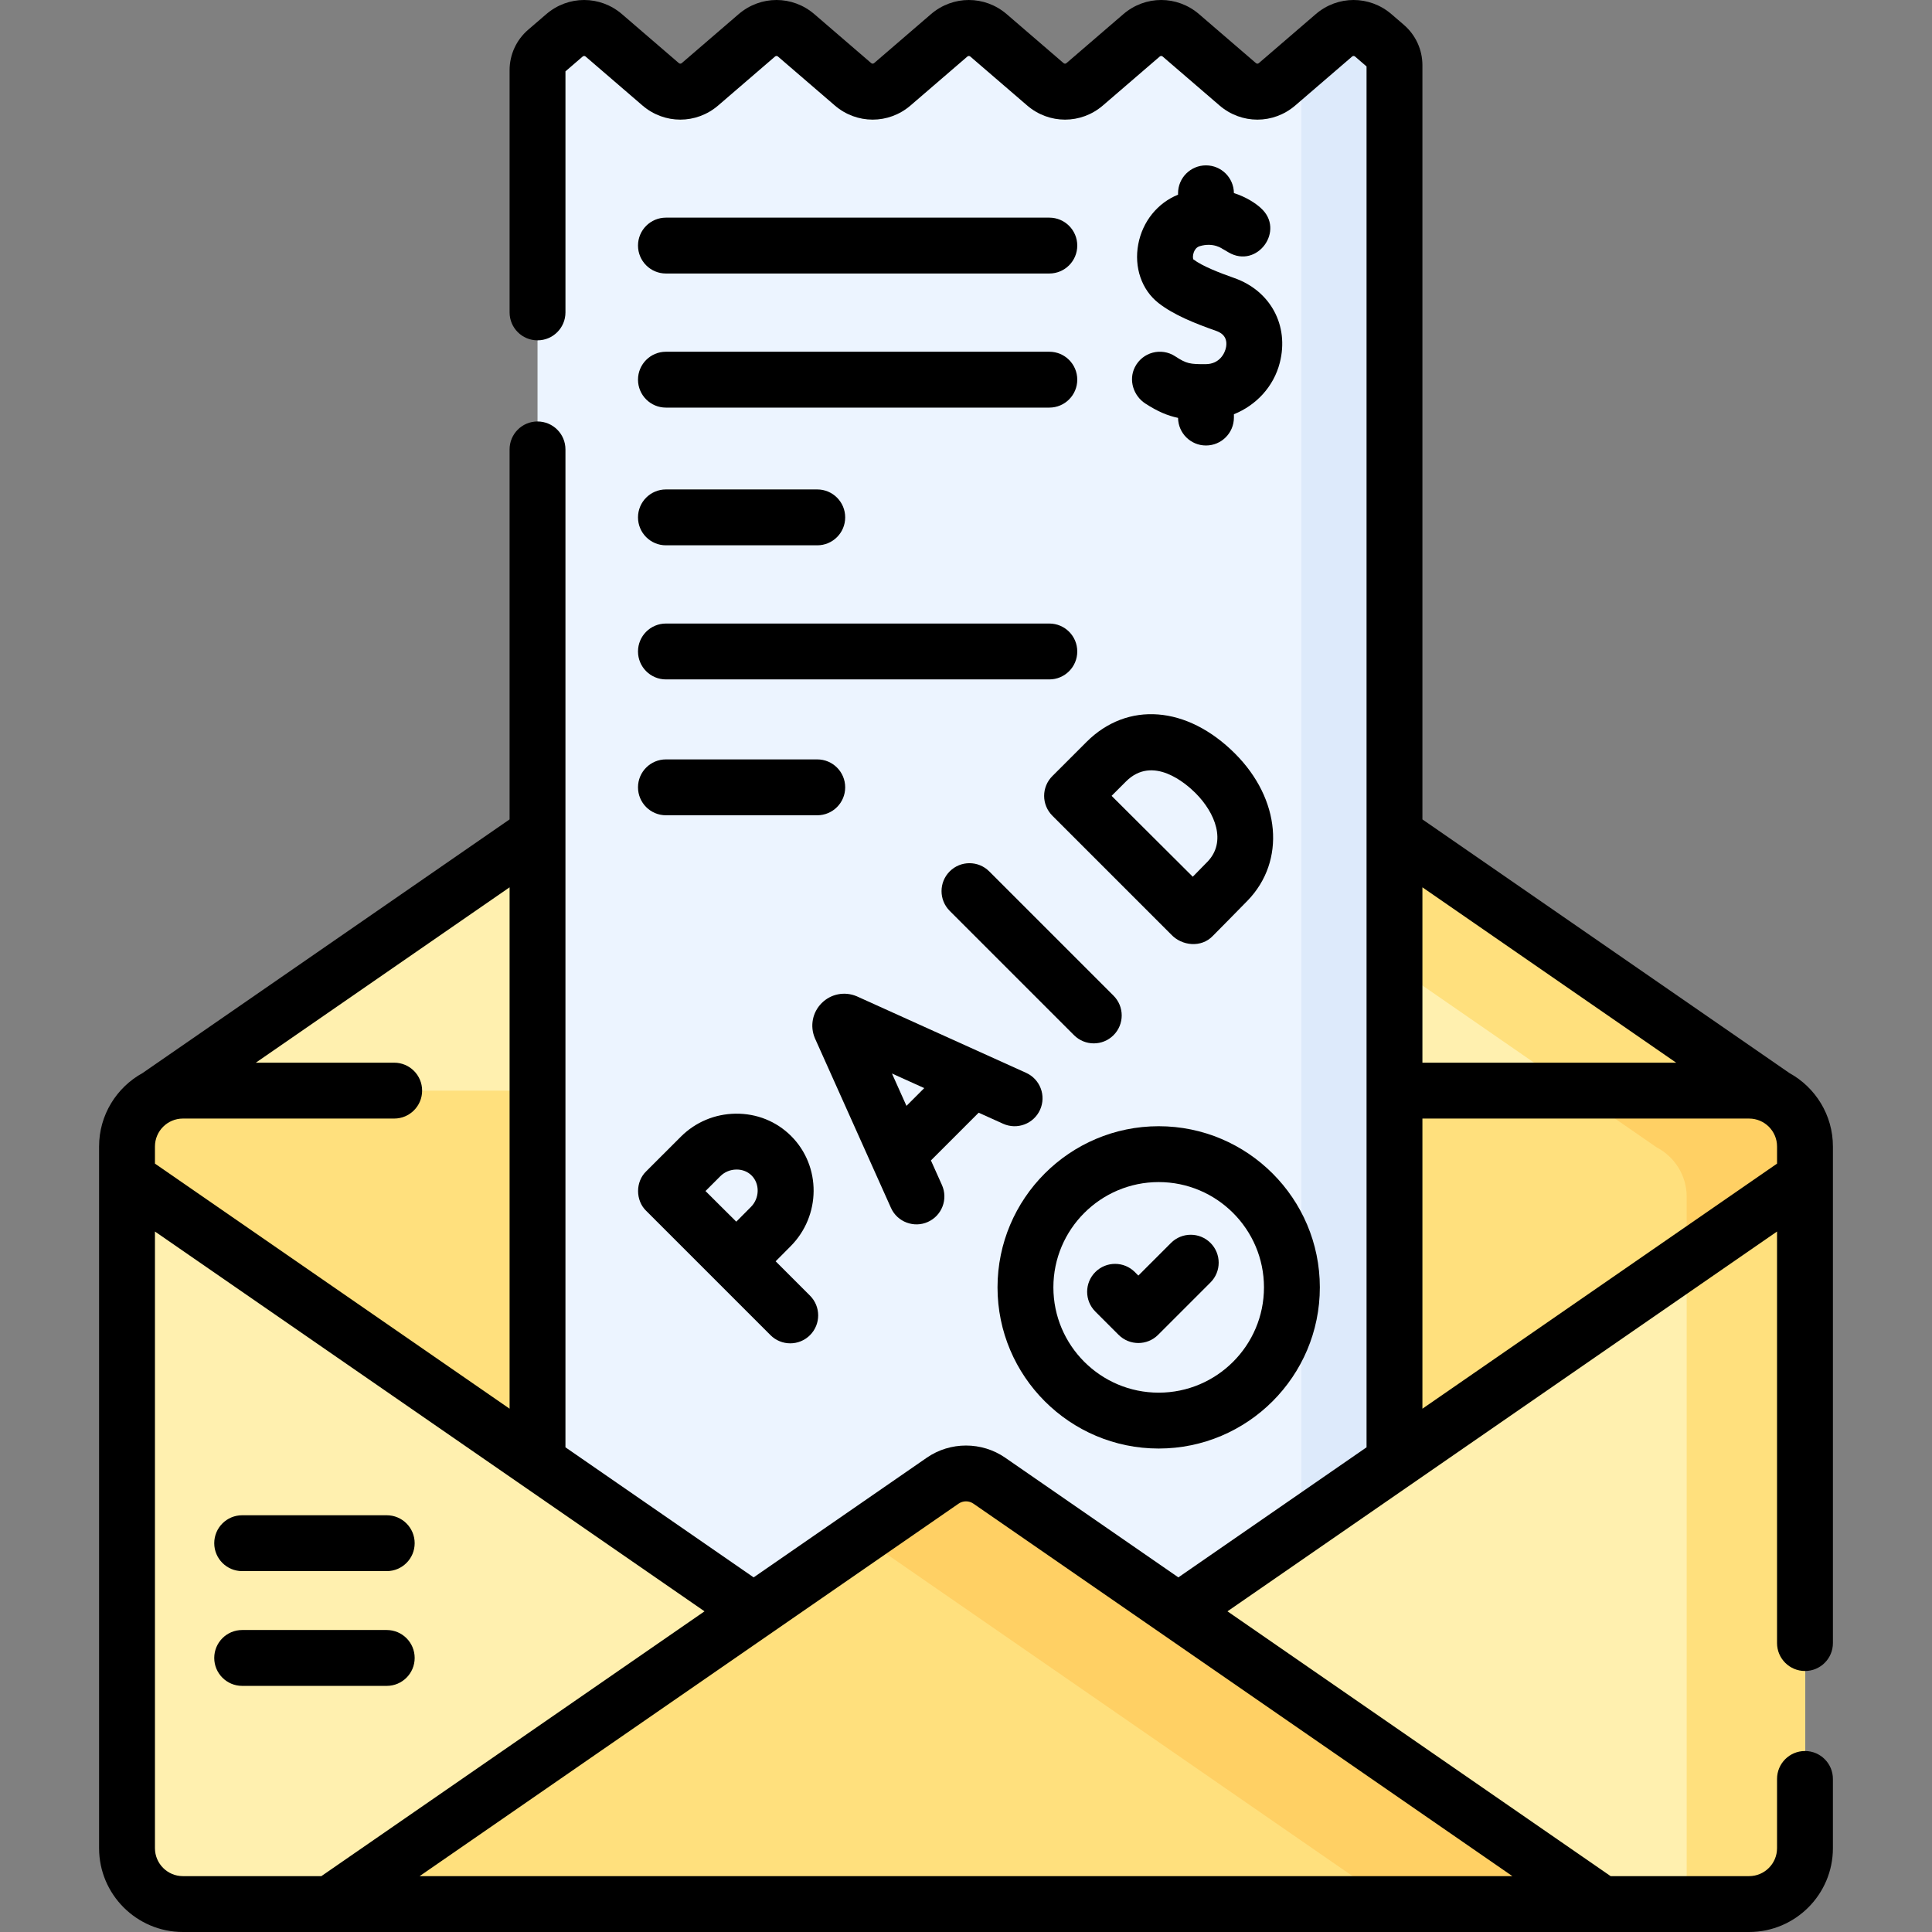 <svg id="Capa_1" enable-background="new 0 0 512 512" height="512" viewBox="0 0 512 512" width="512" xmlns="http://www.w3.org/2000/svg"><rect x="0" y="0" width="512" height="512" fill="#808080" stroke="none"/><g><g><path d="m249.746 146.879-209.791 144.989h432.091l-209.792-144.989c-3.764-2.601-8.744-2.601-12.508 0z" fill="#fff0af"/></g><g><path d="m463.339 504.597h-414.678c-8.284 0-15-6.716-15-15v-185.569c0-8.284 6.716-15 15-15h414.678c8.284 0 15 6.716 15 15v185.569c0 8.284-6.716 15-15 15z" fill="#ffe07d"/></g><g><path d="m230.823 160.171 190.558 131.697h50.664l-209.872-145.045c-3.715-2.567-8.631-2.567-12.345 0l-19.166 13.246c.053.035.108.065.161.102z" fill="#ffe07d"/></g><g><path d="m463.534 289.028h-46.261l21.742 15.026c4.736 2.47 7.974 7.416 7.974 13.127v185.959c0 .492-.027.977-.074 1.457h16.618c8.177 0 14.805-6.629 14.805-14.805v-185.959c.001-8.176-6.628-14.805-14.804-14.805z" fill="#ffd064"/></g><g><path d="m363.926 9.367c-2.996-2.579-7.427-2.579-10.423 0l-15.068 12.973c-2.996 2.579-7.428 2.579-10.423 0l-15.069-12.972c-2.996-2.579-7.428-2.579-10.423 0l-15.067 12.972c-2.996 2.579-7.428 2.579-10.424 0l-15.064-12.971c-2.996-2.58-7.428-2.58-10.424 0l-15.063 12.97c-2.996 2.58-7.429 2.58-10.425 0l-15.061-12.97c-2.996-2.58-7.428-2.58-10.424-.001l-15.066 12.972c-2.996 2.579-7.428 2.579-10.424 0l-15.065-12.972c-2.996-2.58-7.428-2.58-10.424 0l-4.803 4.136c-1.484 1.278-2.338 3.139-2.338 5.097v416.829h227.103v-418.135c0-1.959-.854-3.82-2.338-5.098z" fill="#ecf4ff"/></g><g><g><path d="m367.214 12.197-3.287-2.83c-2.996-2.579-7.427-2.579-10.423 0l-8.651 7.448c.011.16.026.319.026.48v418.135h24.673v-418.135c-.001-1.959-.854-3.82-2.338-5.098z" fill="#ddeafb"/></g></g><g><path d="m256 465.913-222.339-153.661v177.54c0 8.177 6.628 14.805 14.805 14.805h415.067c8.177 0 14.805-6.628 14.805-14.805v-177.54z" fill="#fff0af"/></g><g><path d="m424.529 504.597-162.356-112.206c-3.715-2.567-8.631-2.567-12.345 0l-162.357 112.206z" fill="#ffe07d"/></g><g><path d="m262.173 392.391c-3.715-2.567-8.631-2.567-12.345 0l-21.507 14.864 140.849 97.342h55.359z" fill="#ffd064"/></g><g><path d="m446.989 333.918v169.222c0 .492-.027.977-.074 1.457h16.618c8.177 0 14.805-6.628 14.805-14.805v-177.54z" fill="#ffe07d"/></g><g><path d="m478.339 442.833c4.089 0 7.403-3.314 7.403-7.403v-131.597c0-8.371-4.657-15.672-11.515-19.456l-97.272-67.226v-199.856c0-4.119-1.791-8.022-4.911-10.707l-3.287-2.83c-5.82-5.01-14.265-5.011-20.083 0l-15.069 12.972c-.222.191-.542.191-.763 0l-15.069-12.972c-5.82-5.01-14.265-5.011-20.083 0l-15.067 12.972c-.222.191-.542.191-.763 0l-15.065-12.971c-5.819-5.01-14.265-5.008-20.084 0l-15.063 12.97c-.219.187-.548.186-.765.001l-15.061-12.971c-5.82-5.01-14.266-5.01-20.084 0l-15.066 12.971c-.222.19-.544.19-.764 0l-15.064-12.97c-5.818-5.011-14.265-5.012-20.084-.001l-4.805 4.136c-3.12 2.687-4.909 6.589-4.909 10.707v64.189c0 4.089 3.314 7.403 7.403 7.403s7.403-3.314 7.403-7.403v-63.88l4.569-3.934c.221-.189.541-.19.763.001l15.065 12.971c5.817 5.009 14.263 5.008 20.084 0l15.066-12.972c.222-.189.543-.189.763 0l15.062 12.971c5.819 5.01 14.265 5.01 20.084 0l15.063-12.97c.217-.187.546-.188.764 0l15.064 12.971c5.819 5.009 14.264 5.01 20.083 0l15.067-12.972c.222-.191.542-.191.763 0l15.068 12.972c5.82 5.01 14.265 5.01 20.083 0l15.068-12.972c.222-.191.542-.191.763 0l3.053 2.628v365.948l-49.872 34.467-45.895-31.719c-6.211-4.293-14.556-4.291-20.764 0l-45.895 31.719-49.872-34.467v-264.454c0-4.089-3.314-7.403-7.403-7.403s-7.403 3.314-7.403 7.403v98.052l-97.271 67.225c-6.858 3.784-11.516 11.086-11.516 19.457v185.959c0 12.245 9.962 22.208 22.208 22.208h415.067c12.245 0 22.208-9.963 22.208-22.208v-18.352c0-4.089-3.314-7.403-7.403-7.403s-7.403 3.314-7.403 7.403v18.352c0 4.082-3.321 7.403-7.403 7.403h-36.697l-101.54-70.176 145.639-100.653v109.065c.004 4.088 3.318 7.402 7.407 7.402zm-343.293-69.512-93.982-64.952v-4.536c0-4.082 3.321-7.403 7.403-7.403h55.996c4.088 0 7.403-3.314 7.403-7.403s-3.314-7.403-7.403-7.403h-36.668l67.251-46.477zm-93.982 116.471v-163.426l145.639 100.652-101.541 70.177h-36.696c-4.081 0-7.402-3.321-7.402-7.403zm70.139 7.403 142.834-98.714c1.175-.813 2.752-.812 3.928 0l142.832 98.714zm333.003-215.569h-67.252v-46.478zm-67.252 91.696v-76.891h86.579c4.082 0 7.403 3.321 7.403 7.403v4.536z"/><path d="m265.832 297.803c3.724 1.685 8.11.029 9.794-3.696s.029-8.11-3.696-9.794l-44.738-20.223c-.066-.03-.133-.059-.2-.087-3.181-1.328-6.808-.608-9.243 1.831-2.434 2.439-3.146 6.068-1.814 9.246.023.056.047.112.072.167l20.109 44.849c1.676 3.769 6.141 5.385 9.783 3.726 3.731-1.673 5.399-6.053 3.726-9.783l-2.921-6.514 12.65-12.649zm-25.609-4.735-3.847-8.579 8.558 3.868z"/><path d="m289.862 276.504c1.894 0 3.789-.723 5.235-2.168 2.891-2.892 2.891-7.578 0-10.47l-32.943-32.943c-2.892-2.889-7.578-2.889-10.469 0-2.891 2.892-2.891 7.578 0 10.47l32.943 32.943c1.445 1.446 3.34 2.168 5.234 2.168z"/><path d="m278.874 205.683c-1.39 1.39-2.17 3.276-2.168 5.242s.786 3.85 2.177 5.238c0 0 .013.013.022.022 0 0 .001.001.001.001l31.417 31.417c2.866 3.115 8.058 3.613 11.073.435.273-.275 6.711-6.764 9.255-9.397 10.126-10.488 8.713-26.862-3.359-38.936 0 0 0 0 0-.001-12.693-12.692-28.513-13.925-39.365-3.074zm19.523 1.415c7.118-7.122 15.904.552 18.425 3.074 5.251 5.251 8.27 12.91 3.179 18.183-.918.95-2.4 2.461-3.906 3.988-3.667-3.643-17.692-17.628-21.51-21.434z"/><path d="m209.664 301.063c-3.897-3.897-9.121-5.997-14.721-5.928-5.499.073-10.658 2.243-14.523 6.109l-9.174 9.172c-2.869 2.758-2.857 7.71 0 10.47l32.943 32.943c2.891 2.89 7.578 2.89 10.469 0 2.891-2.892 2.891-7.578 0-10.47l-9.102-9.102c1.497-1.511 2.984-3.009 3.925-3.95 8.113-8.113 8.194-21.231.183-29.244zm-10.652 18.775c-.935.935-2.403 2.414-3.89 3.915-1.566-1.552-3.121-3.094-4.087-4.061-.829-.829-2.428-2.421-4.07-4.055l3.924-3.924c1.122-1.122 2.632-1.752 4.252-1.774.028-.001.056-.001.084-.001 1.534 0 2.941.564 3.97 1.592 2.201 2.203 2.118 6.008-.183 8.308z"/><path d="m307.062 383.876c23.55 0 42.709-19.159 42.709-42.708 0-23.55-19.159-42.709-42.709-42.709s-42.709 19.159-42.709 42.709c-.001 23.549 19.158 42.708 42.709 42.708zm0-70.613c15.386 0 27.904 12.518 27.904 27.904s-12.518 27.903-27.904 27.903-27.904-12.517-27.904-27.903c-.001-15.386 12.517-27.904 27.904-27.904z"/><path d="m296.44 353.745c1.446 1.445 3.341 2.168 5.235 2.168s3.789-.723 5.235-2.168l13.884-13.884c2.891-2.892 2.891-7.578 0-10.47-2.892-2.89-7.578-2.89-10.47 0l-8.649 8.65-.933-.934c-2.892-2.89-7.578-2.89-10.47 0-2.891 2.892-2.891 7.578 0 10.47z"/><path d="m176.48 72.483h101.603c4.089 0 7.403-3.314 7.403-7.403s-3.314-7.403-7.403-7.403h-101.603c-4.088 0-7.403 3.314-7.403 7.403s3.315 7.403 7.403 7.403z"/><path d="m176.48 108.02h101.603c4.089 0 7.403-3.314 7.403-7.403s-3.314-7.403-7.403-7.403h-101.603c-4.088 0-7.403 3.314-7.403 7.403s3.315 7.403 7.403 7.403z"/><path d="m176.48 144.514h40.101c4.088 0 7.403-3.314 7.403-7.403s-3.314-7.403-7.403-7.403h-40.101c-4.088 0-7.403 3.314-7.403 7.403.001 4.089 3.315 7.403 7.403 7.403z"/><path d="m176.48 180.051h101.603c4.089 0 7.403-3.314 7.403-7.403s-3.314-7.403-7.403-7.403h-101.603c-4.088 0-7.403 3.314-7.403 7.403.001 4.089 3.315 7.403 7.403 7.403z"/><path d="m176.48 216.055h40.101c4.088 0 7.403-3.314 7.403-7.403s-3.314-7.403-7.403-7.403h-40.101c-4.088 0-7.403 3.314-7.403 7.403.001 4.089 3.315 7.403 7.403 7.403z"/><path d="m64.18 416.364h38.308c4.088 0 7.403-3.314 7.403-7.403s-3.314-7.403-7.403-7.403h-38.308c-4.088 0-7.403 3.314-7.403 7.403.001 4.089 3.315 7.403 7.403 7.403z"/><path d="m102.489 446.776c4.088 0 7.403-3.314 7.403-7.403s-3.314-7.403-7.403-7.403h-38.309c-4.088 0-7.403 3.314-7.403 7.403s3.314 7.403 7.403 7.403z"/><path d="m319.546 96.501c-4.203.035-5.104-.111-8.115-2.081-3.662-2.395-8.659-1.13-10.684 2.899-1.708 3.399-.39 7.574 2.806 9.638 3.229 2.086 5.858 3.206 8.644 3.785.046 4.049 3.338 7.318 7.398 7.318 4.089 0 7.403-3.314 7.403-7.403v-.881c5.876-2.359 10.539-7.29 12.163-13.66 2.52-9.883-2.506-19.056-12.022-22.42-3.817-1.349-8.489-3.129-10.906-4.976-.116-.283-.181-1.068.155-1.921.224-.567.67-1.295 1.532-1.556 3.691-1.111 6.044.678 6.299.886-.103-.083-.152-.135-.152-.135l1.492.878c7.618 4.483 15.163-5.899 8.546-11.76-1.444-1.333-3.919-2.921-7.109-3.952-.036-4.058-3.333-7.337-7.399-7.337-4.089 0-7.403 3.314-7.403 7.403v.364c-5.425 2.195-9.408 7.095-10.544 13.128-1.153 6.117.898 12.086 5.352 15.579 4.046 3.174 9.699 5.412 15.203 7.358.803.284 3.248 1.148 2.723 4.276-.285 1.686-1.737 4.546-5.382 4.57z"/></g></g></svg>
